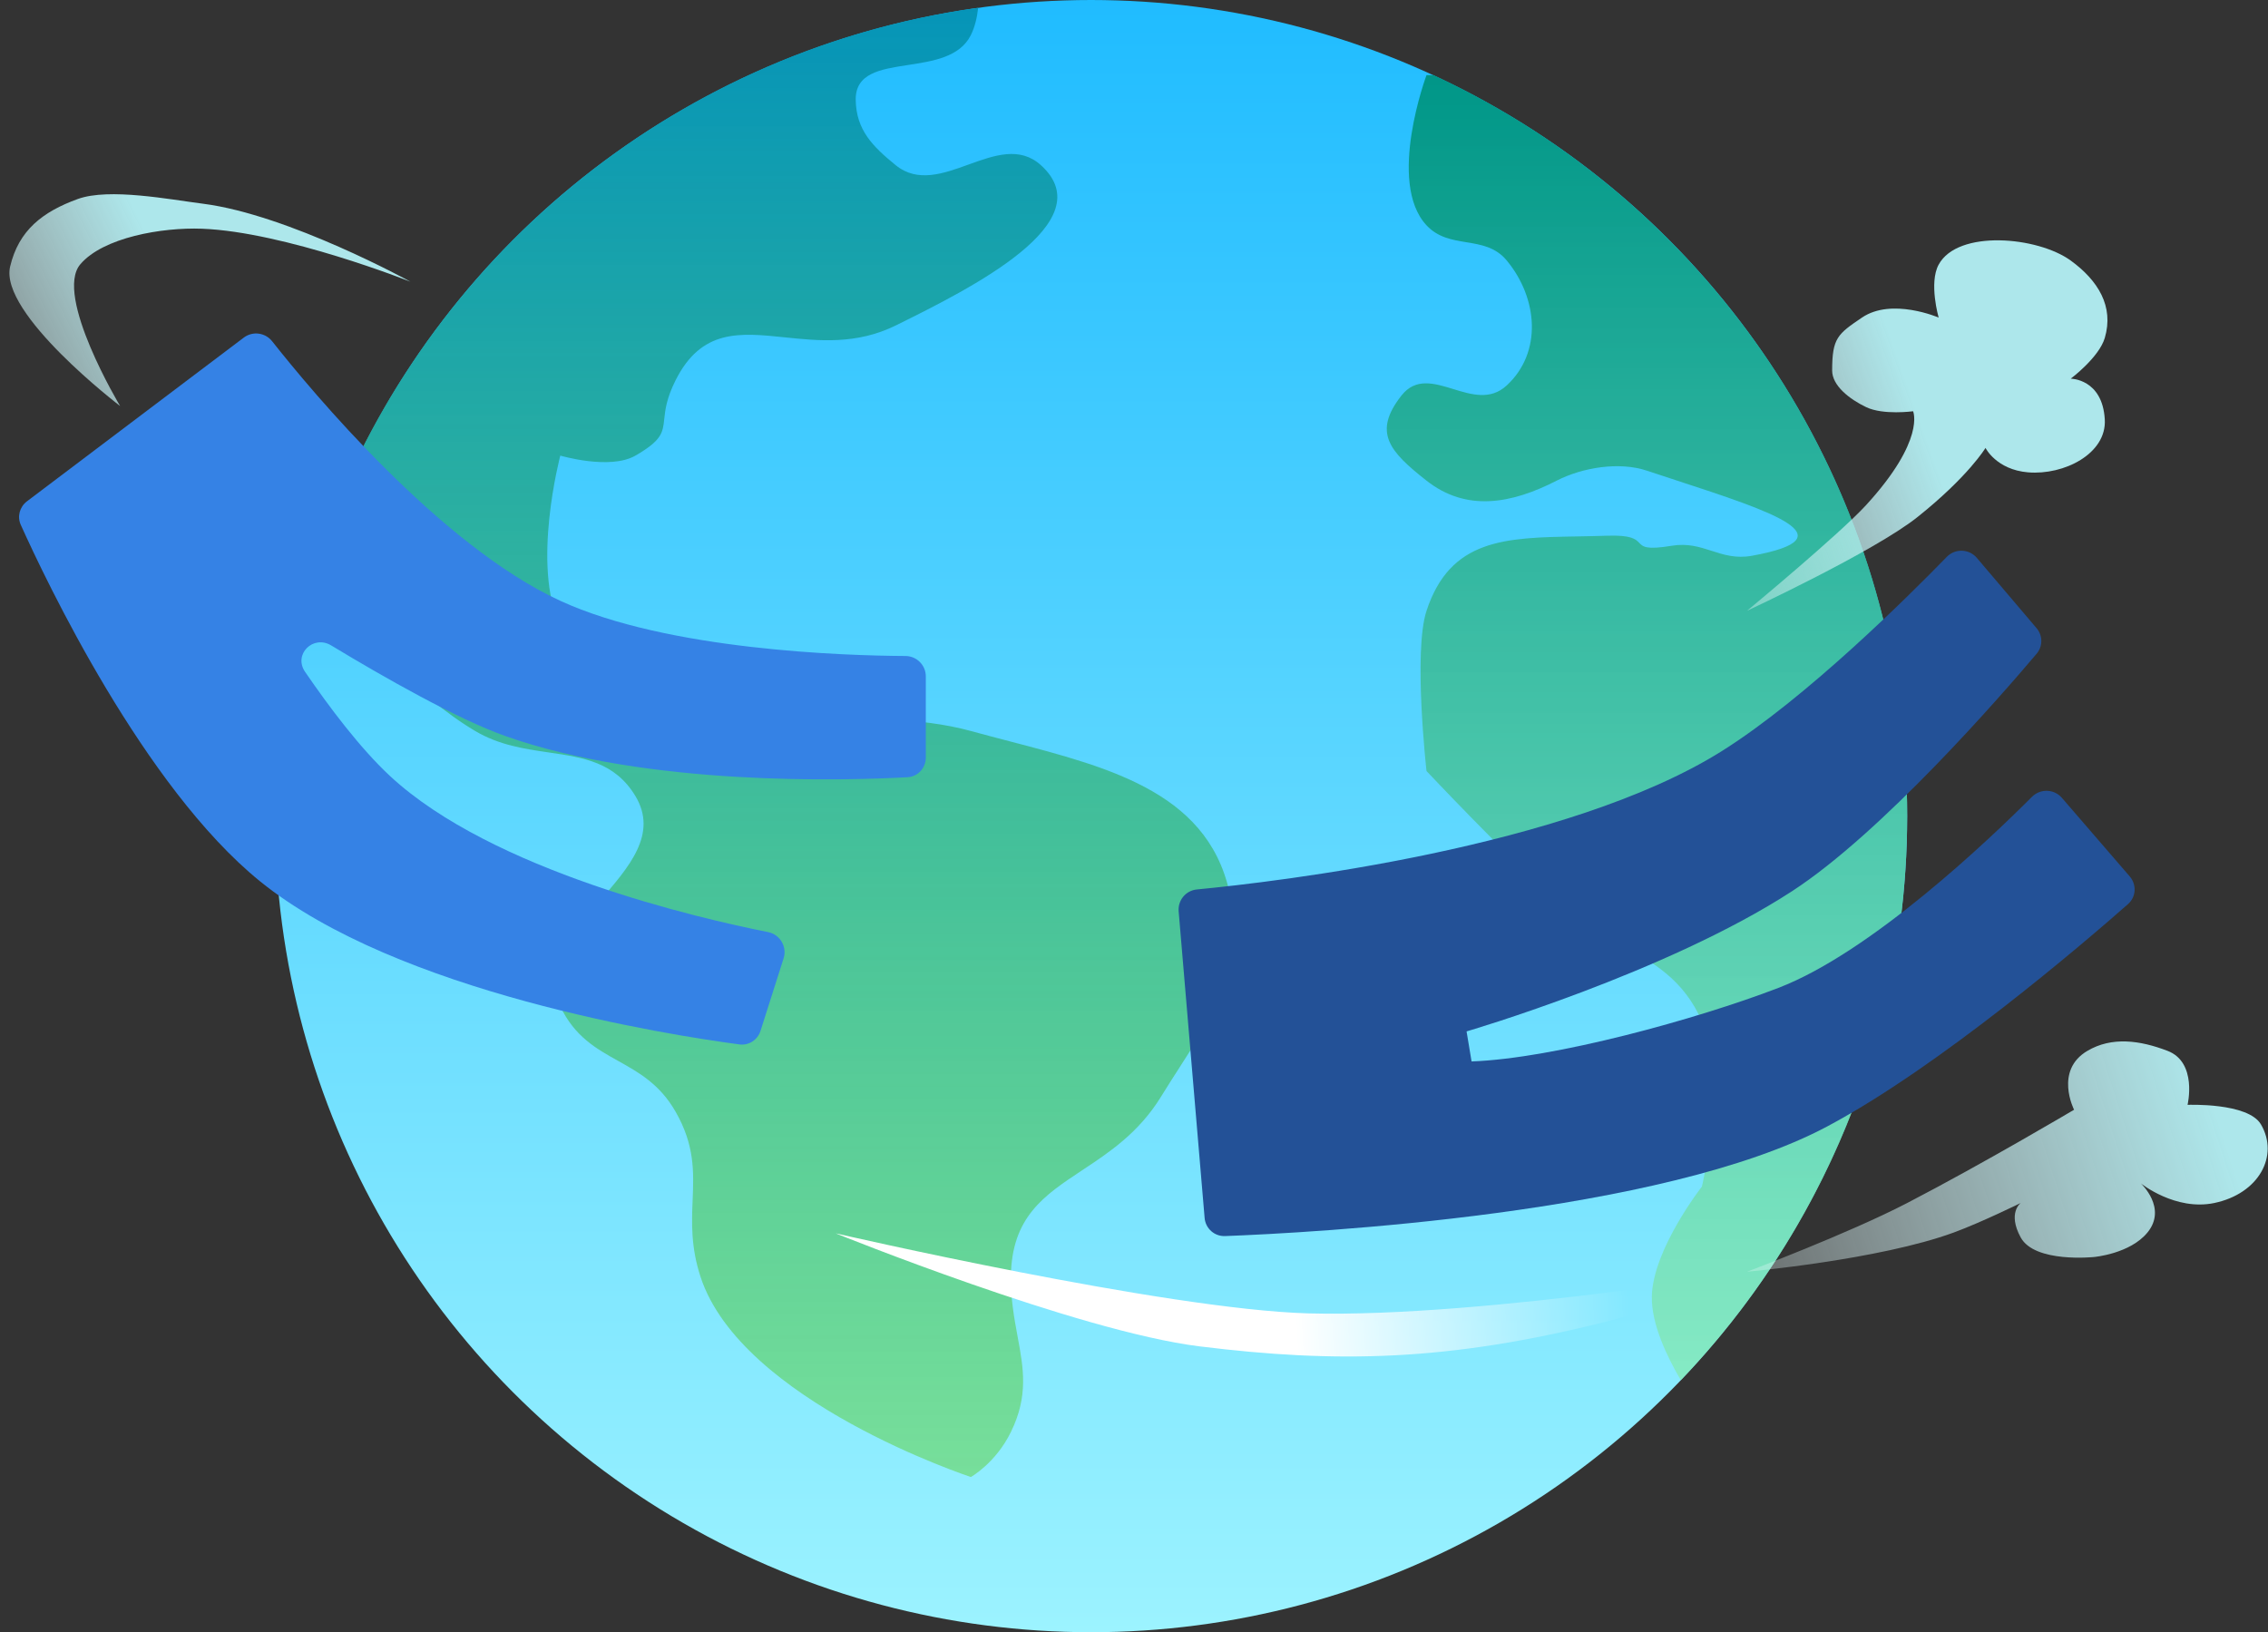 <svg width="132" height="95" viewBox="0 0 132 95" fill="none" xmlns="http://www.w3.org/2000/svg">
<rect x="0" y="0" width="132" height="95" fill="#333333" stroke="none"/>
<circle cx="63.5" cy="47.5" r="47.5" fill="url(#paint0_linear)"/>
<path fill-rule="evenodd" clip-rule="evenodd" d="M56.931 0.451C56.867 1.027 56.736 1.577 56.506 2.04C55.869 3.321 54.307 3.56 52.851 3.783C51.249 4.028 49.774 4.253 49.804 5.828C49.836 7.565 50.786 8.523 52.135 9.617C53.407 10.648 54.895 10.11 56.37 9.577C57.868 9.036 59.354 8.5 60.586 9.617C64.228 12.917 56.542 16.767 52.135 18.942C49.853 20.068 47.652 19.839 45.674 19.634C43.052 19.362 40.821 19.13 39.313 22.147C38.788 23.197 38.716 23.869 38.66 24.39C38.575 25.183 38.528 25.626 36.982 26.518C35.503 27.372 32.61 26.518 32.61 26.518C32.61 26.518 30.905 32.953 32.61 36.426C34.366 40.002 40.77 42.546 40.77 42.546C40.77 42.546 50.581 40.915 56.506 42.546C57.244 42.749 57.986 42.943 58.724 43.136C64.803 44.722 70.611 46.237 71.659 52.454C72.327 56.41 70.692 58.953 68.669 62.099C68.314 62.65 67.948 63.22 67.58 63.819C66.281 65.933 64.558 67.072 62.984 68.112C60.779 69.57 58.868 70.834 58.837 74.31C58.825 75.635 59.033 76.752 59.226 77.795C59.568 79.635 59.866 81.242 58.837 83.344C57.947 85.164 56.506 85.966 56.506 85.966C56.506 85.966 43.143 81.58 40.77 74.31C40.202 72.568 40.258 71.172 40.312 69.842C40.378 68.199 40.44 66.657 39.313 64.693C38.398 63.1 37.176 62.417 35.974 61.747C34.699 61.035 33.447 60.336 32.61 58.574C31.533 56.303 33.237 54.345 34.914 52.42C36.623 50.458 38.303 48.529 36.982 46.334C35.79 44.356 33.946 44.087 31.943 43.795C30.536 43.59 29.051 43.374 27.656 42.546C24.166 40.474 20.561 36.47 18.119 33.429C23.489 16.088 38.525 2.997 56.931 0.451Z" fill="url(#paint1_linear)"/>
<path fill-rule="evenodd" clip-rule="evenodd" d="M97.827 80.332C105.987 71.802 111 60.236 111 47.5C111 28.384 99.708 11.906 83.431 4.371H83.025C83.025 4.371 80.697 10.616 83.025 13.114C83.691 13.828 84.521 13.964 85.344 14.099C86.196 14.239 87.04 14.377 87.687 15.153C89.508 17.339 89.781 20.512 87.687 22.439C86.743 23.308 85.642 22.97 84.576 22.643C83.466 22.303 82.393 21.974 81.567 23.021C79.874 25.17 80.874 26.284 83.025 27.975C85.35 29.805 87.968 29.326 90.601 27.975C92.107 27.203 94.242 26.858 95.847 27.393C96.438 27.59 97.033 27.784 97.618 27.976C103.086 29.765 107.757 31.294 101.966 32.347C101.032 32.516 100.328 32.289 99.621 32.061C98.924 31.837 98.226 31.612 97.304 31.764C95.809 32.011 95.627 31.824 95.407 31.597C95.198 31.382 94.954 31.131 93.515 31.181C92.919 31.202 92.338 31.212 91.775 31.222C87.604 31.295 84.407 31.352 83.025 35.552C82.242 37.93 83.025 44.877 83.025 44.877C83.025 44.877 87.508 49.636 90.601 52.454C91.803 53.549 93.065 54.254 94.262 54.923C96.216 56.015 97.996 57.009 99.052 59.448C100.545 62.894 99.052 69.064 99.052 69.064C99.052 69.064 96.183 72.726 96.138 75.475C96.112 77.064 97.018 78.962 97.827 80.332Z" fill="url(#paint2_linear)"/>
<path d="M70.11 70.887L68.599 53.044C68.545 52.398 69.015 51.831 69.66 51.769C74.236 51.329 91.222 49.361 100.218 43.712C105.109 40.64 111.073 34.707 113.305 32.411C113.791 31.912 114.601 31.938 115.052 32.468L118.529 36.559C118.894 36.989 118.901 37.614 118.538 38.044C116.451 40.512 109.538 48.465 104.298 51.871C96.958 56.642 85.356 60.031 85.356 60.031L85.647 61.779C90.447 61.606 98.746 59.325 103.5 57.5C108.915 55.422 115.823 48.821 118.26 46.379C118.747 45.891 119.551 45.913 120.002 46.435L123.953 51.01C124.366 51.489 124.327 52.204 123.852 52.622C121.211 54.947 112.889 62.077 106.337 65.567C96.735 70.683 76.248 71.755 71.296 71.943C70.681 71.966 70.162 71.5 70.11 70.887Z" fill="#235197"/>
<path d="M15.126 51.288C8.378 45.812 2.671 33.795 1.209 30.547C0.99 30.06 1.146 29.498 1.572 29.176L14.19 19.648C14.706 19.259 15.438 19.356 15.839 19.863C18.135 22.77 25.599 31.746 32.61 34.969C38.885 37.854 49.218 38.162 52.698 38.181C53.352 38.184 53.883 38.713 53.883 39.367V44.094C53.883 44.701 53.422 45.204 52.816 45.237C49.281 45.431 37.706 45.788 29.405 42.837C26.607 41.843 22.4 39.453 19.277 37.566C18.226 36.931 17.06 38.087 17.754 39.1C19.166 41.164 20.969 43.558 22.702 45.169C28.644 50.689 40.705 53.457 44.698 54.249C45.396 54.387 45.822 55.101 45.606 55.779L44.264 59.996C44.096 60.525 43.586 60.861 43.036 60.788C39.022 60.256 23.142 57.793 15.126 51.288Z" fill="#3582E5"/>
<path d="M108.617 29.389C112.088 25.596 111.344 23.936 111.344 23.936C111.344 23.936 109.609 24.173 108.617 23.699C107.625 23.225 106.633 22.439 106.633 21.566C106.633 19.669 106.956 19.442 108.369 18.484C110.106 17.305 112.832 18.484 112.832 18.484C112.832 18.484 112.251 16.47 112.832 15.402C113.948 13.349 118.59 13.765 120.518 15.165C122.107 16.32 123.045 17.833 122.501 19.669C122.163 20.81 120.518 22.04 120.518 22.04C120.518 22.04 122.362 22.04 122.501 24.41C122.618 26.41 120.125 27.666 118.038 27.492C116.185 27.338 115.559 26.07 115.559 26.07C115.559 26.07 114.567 27.729 111.592 30.1C109.075 32.105 101.675 35.552 101.675 35.552C101.675 35.552 107.033 31.119 108.617 29.389Z" fill="url(#paint3_linear)"/>
<path d="M111 70.019C115.478 67.695 120.713 64.59 120.713 64.59C120.713 64.59 119.547 62.305 121.49 61.162C122.912 60.325 124.537 60.544 126.152 61.162C127.908 61.833 127.318 64.305 127.318 64.305C127.318 64.305 130.842 64.163 131.592 65.447C132.657 67.273 131.47 69.475 128.872 70.019C126.606 70.492 124.598 68.876 124.598 68.876C124.598 68.876 126.152 70.304 124.987 71.733C123.972 72.977 121.878 73.161 121.878 73.161C121.878 73.161 118.425 73.527 117.605 72.019C116.827 70.59 117.605 70.019 117.605 70.019C117.605 70.019 115.302 71.151 113.719 71.733C109.375 73.331 101.675 74.018 101.675 74.018C101.675 74.018 107.555 71.806 111 70.019Z" fill="url(#paint4_linear)"/>
<path d="M69.821 78.363C62.715 77.484 48.638 71.784 48.638 71.784C48.638 71.784 67.842 76.216 76.143 76.442C86.427 76.721 104.042 73.711 104.042 73.711C104.042 73.711 97.614 75.887 93.421 76.939C84.26 79.236 77.808 79.35 69.821 78.363Z" fill="url(#paint5_linear)"/>
<path d="M0.589 15.516C1.088 13.4 2.484 12.324 4.528 11.582C6.347 10.922 9.889 11.612 11.808 11.856C16.806 12.492 23.885 16.394 23.885 16.394C23.885 16.394 16.578 13.494 11.754 13.312C9.424 13.225 6.01 13.819 4.677 15.379C3.124 17.195 6.99 23.631 6.99 23.631C6.99 23.631 -0.057 18.252 0.589 15.516Z" fill="url(#paint6_linear)"/>
<defs>
<linearGradient id="paint0_linear" x1="63.5" y1="0" x2="63.5" y2="95" gradientUnits="userSpaceOnUse">
<stop stop-color="#20BCFF"/>
<stop offset="1" stop-color="#9CF3FF"/>
</linearGradient>
<linearGradient id="paint1_linear" x1="43.393" y1="-4.08" x2="43.393" y2="85.966" gradientUnits="userSpaceOnUse">
<stop stop-color="#0090BD"/>
<stop offset="1" stop-color="#60D13E" stop-opacity="0.52"/>
</linearGradient>
<linearGradient id="paint2_linear" x1="102.326" y1="4.371" x2="102.326" y2="82.492" gradientUnits="userSpaceOnUse">
<stop stop-color="#009688"/>
<stop offset="1" stop-color="#88ECB1" stop-opacity="0.74"/>
</linearGradient>
<linearGradient id="paint3_linear" x1="110" y1="19.5" x2="88.809" y2="27.013" gradientUnits="userSpaceOnUse">
<stop stop-color="#ADE7EB"/>
<stop offset="1" stop-color="white" stop-opacity="0"/>
</linearGradient>
<linearGradient id="paint4_linear" x1="128.485" y1="63.236" x2="89.144" y2="76.058" gradientUnits="userSpaceOnUse">
<stop stop-color="#ADE7EB"/>
<stop offset="1" stop-color="white" stop-opacity="0"/>
</linearGradient>
<linearGradient id="paint5_linear" x1="75.389" y1="77.644" x2="94.868" y2="76.598" gradientUnits="userSpaceOnUse">
<stop stop-color="white"/>
<stop offset="1" stop-color="white" stop-opacity="0"/>
</linearGradient>
<linearGradient id="paint6_linear" x1="8.5" y1="13.5" x2="-10.433" y2="22.912" gradientUnits="userSpaceOnUse">
<stop stop-color="#ADE7EB"/>
<stop offset="1" stop-color="white" stop-opacity="0"/>
</linearGradient>
</defs>
</svg>
